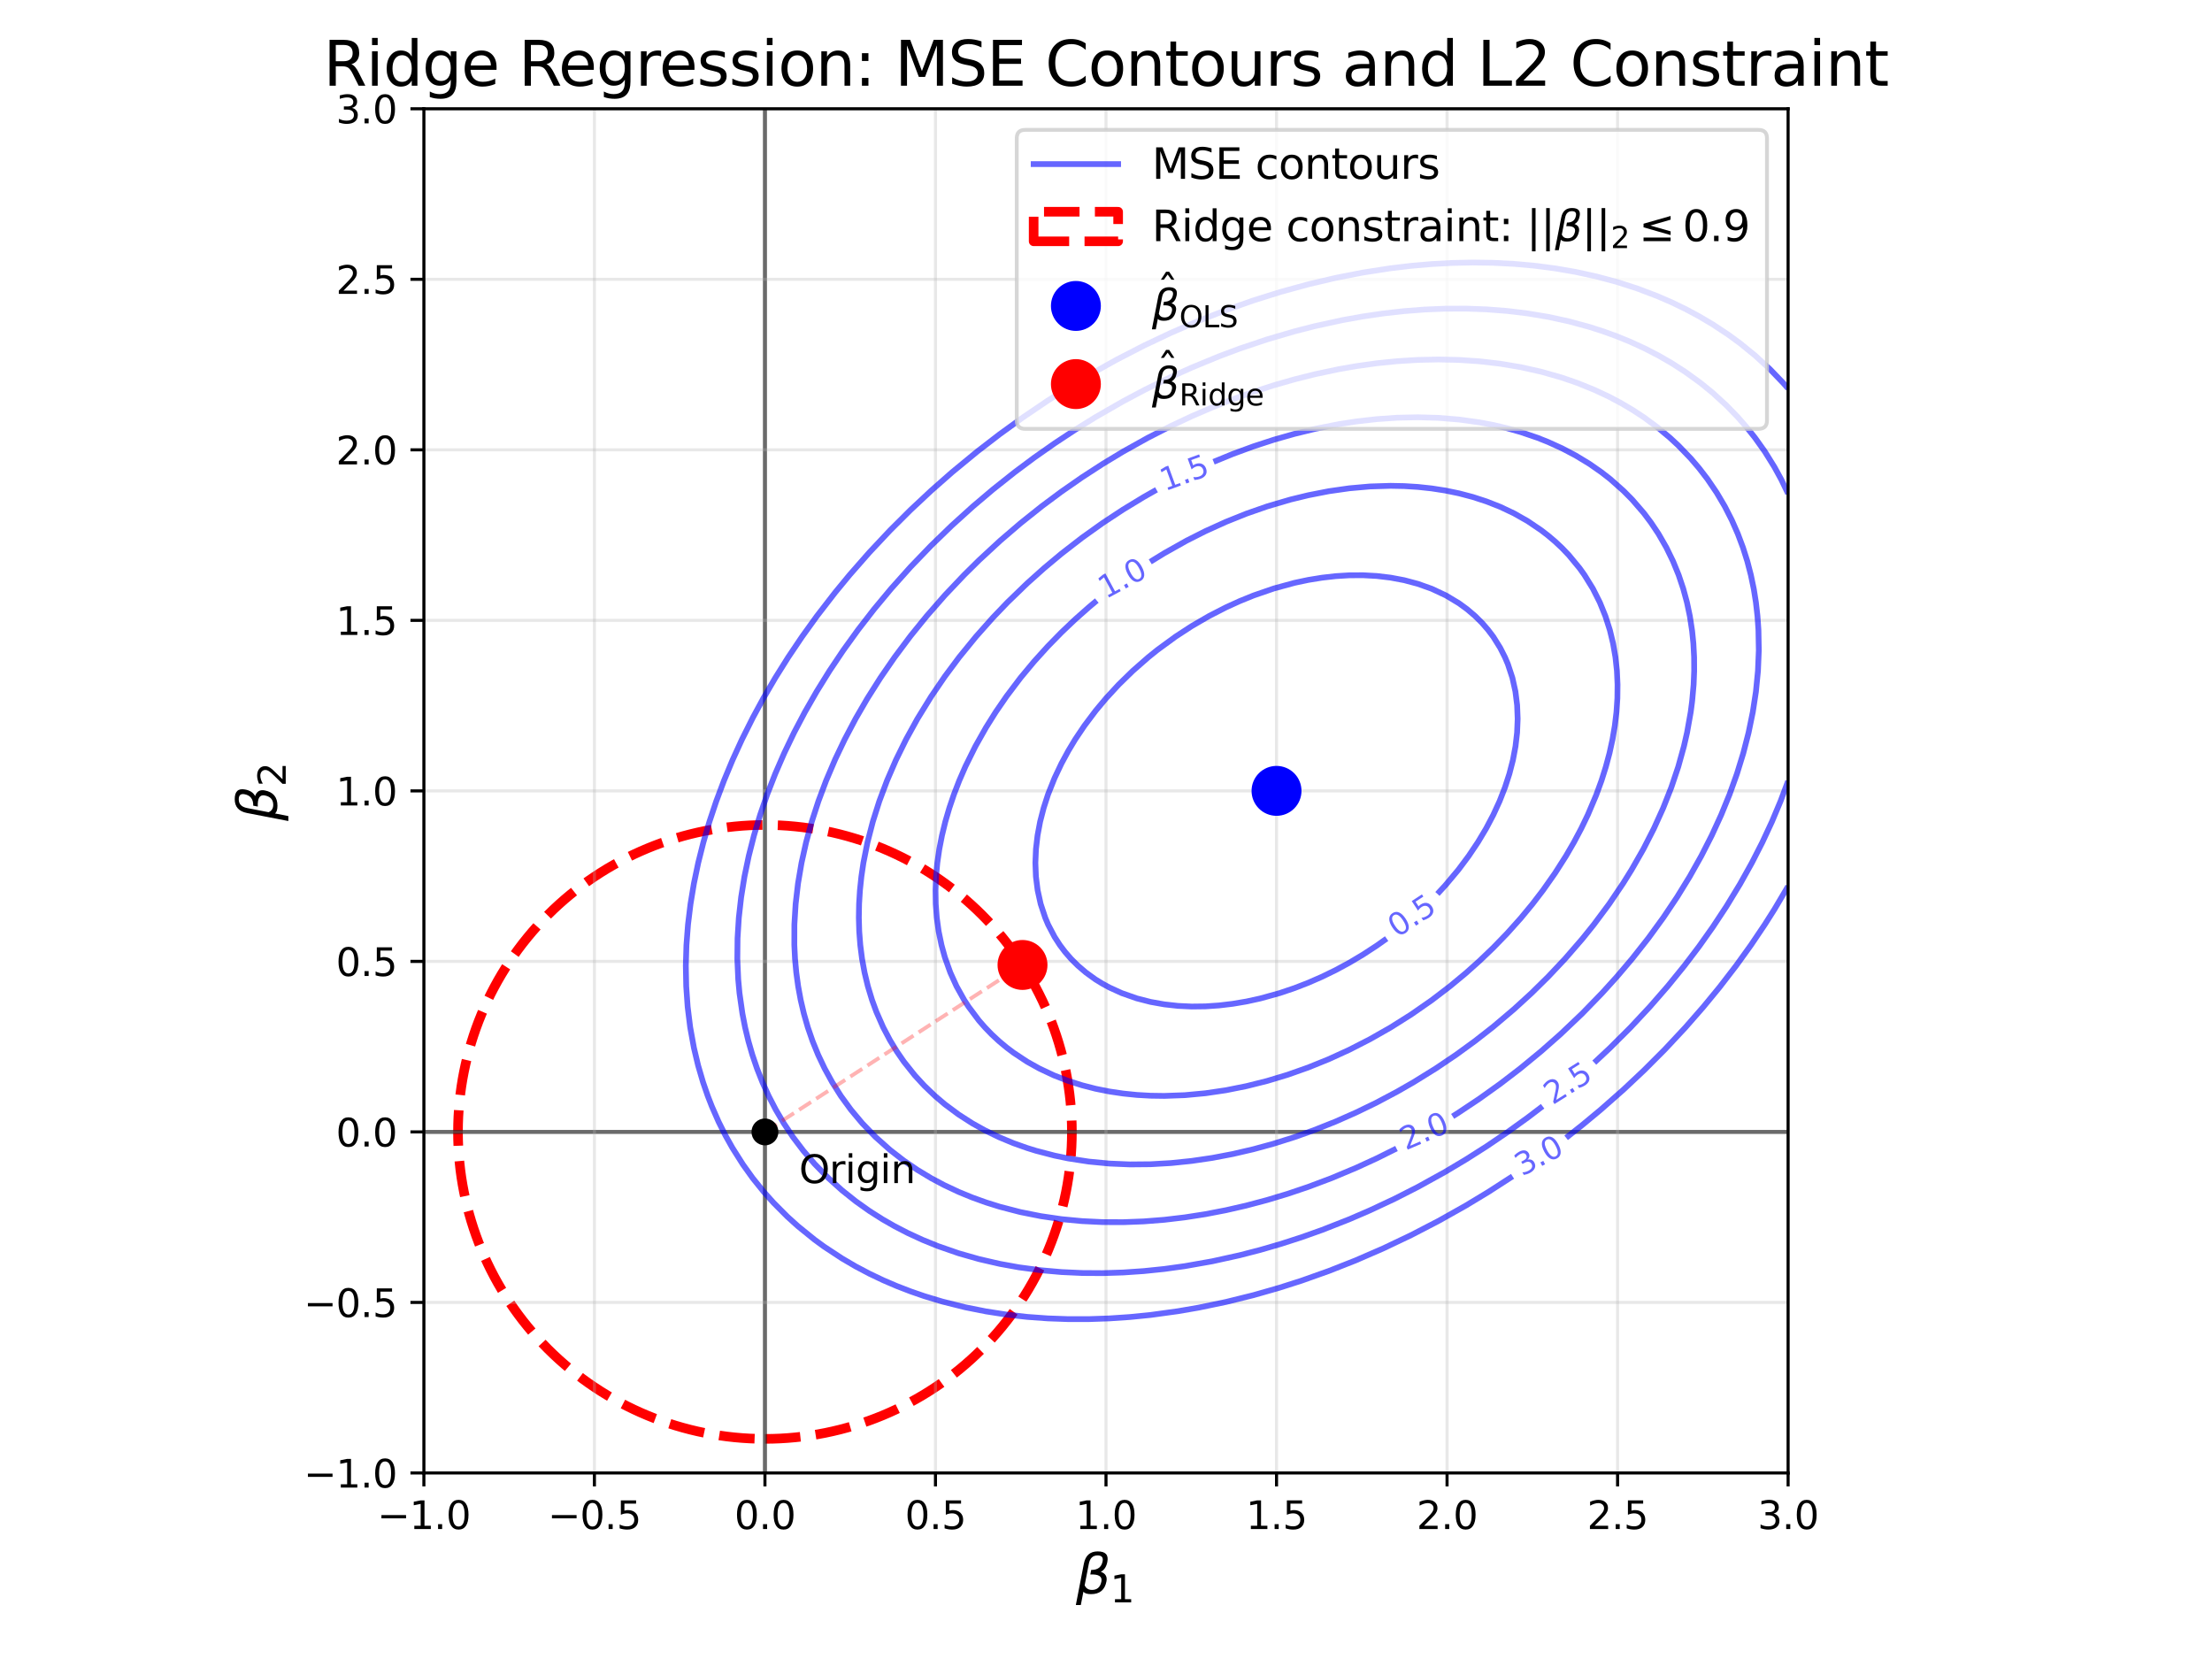 <?xml version="1.0" encoding="utf-8" standalone="no"?>
<!DOCTYPE svg PUBLIC "-//W3C//DTD SVG 1.1//EN"
  "http://www.w3.org/Graphics/SVG/1.1/DTD/svg11.dtd">
<svg xmlns:xlink="http://www.w3.org/1999/xlink" width="576pt" height="432pt" viewBox="0 0 576 432" xmlns="http://www.w3.org/2000/svg" version="1.1">
 <defs>
  <style type="text/css">*{stroke-linejoin: round; stroke-linecap: butt}</style>
 </defs>
 <g id="figure_1">
  <g id="patch_1">
   <path d="M 0 432 
L 576 432 
L 576 0 
L 0 0 
z
" style="fill: #ffffff"/>
  </g>
  <g id="axes_1">
   <g id="patch_2">
    <path d="M 110.38 383.56 
L 465.62 383.56 
L 465.62 28.32 
L 110.38 28.32 
z
" style="fill: #ffffff"/>
   </g>
   <g id="patch_3">
    <path d="M 199.19 374.679 
C 220.387 374.679 240.719 366.257 255.708 351.268 
C 270.697 336.279 279.119 315.947 279.119 294.75 
C 279.119 273.553 270.697 253.221 255.708 238.232 
C 240.719 223.243 220.387 214.821 199.19 214.821 
C 177.993 214.821 157.661 223.243 142.672 238.232 
C 127.683 253.221 119.261 273.553 119.261 294.75 
C 119.261 315.947 127.683 336.279 142.672 351.268 
C 157.661 366.257 177.993 374.679 199.19 374.679 
L 199.19 374.679 
z
" clip-path="url(#p2224b3994d)" style="fill: none; stroke-dasharray: 9.25,4; stroke-dashoffset: 0; stroke: #ff0000; stroke-width: 2.5; stroke-linejoin: miter"/>
   </g>
   <g id="line2d_1">
    <path d="M 110.38 294.75 
L 465.62 294.75 
" clip-path="url(#p2224b3994d)" style="fill: none; stroke: #000000; stroke-opacity: 0.7; stroke-linecap: square"/>
   </g>
   <g id="line2d_2">
    <path d="M 199.19 383.56 
L 199.19 28.32 
" clip-path="url(#p2224b3994d)" style="fill: none; stroke: #000000; stroke-opacity: 0.7; stroke-linecap: square"/>
   </g>
   <g id="matplotlib.axis_1">
    <g id="xtick_1">
     <g id="line2d_3">
      <path d="M 110.38 383.56 
L 110.38 28.32 
" clip-path="url(#p2224b3994d)" style="fill: none; stroke: #b0b0b0; stroke-opacity: 0.3; stroke-width: 0.8; stroke-linecap: square"/>
     </g>
     <g id="line2d_4">
      <defs>
       <path id="m5d65b70ce7" d="M 0 0 
L 0 3.5 
" style="stroke: #000000; stroke-width: 0.8"/>
      </defs>
      <g>
       <use xlink:href="#m5d65b70ce7" x="110.38" y="383.56" style="stroke: #000000; stroke-width: 0.8"/>
      </g>
     </g>
     <g id="text_1">
      <!-- −1.0 -->
      <g transform="translate(98.239 398.158) scale(0.1 -0.1)">
       <defs>
        <path id="DejaVuSans-2212" d="M 678 2272 
L 4684 2272 
L 4684 1741 
L 678 1741 
L 678 2272 
z
" transform="scale(0.016)"/>
        <path id="DejaVuSans-31" d="M 794 531 
L 1825 531 
L 1825 4091 
L 703 3866 
L 703 4441 
L 1819 4666 
L 2450 4666 
L 2450 531 
L 3481 531 
L 3481 0 
L 794 0 
L 794 531 
z
" transform="scale(0.016)"/>
        <path id="DejaVuSans-2e" d="M 684 794 
L 1344 794 
L 1344 0 
L 684 0 
L 684 794 
z
" transform="scale(0.016)"/>
        <path id="DejaVuSans-30" d="M 2034 4250 
Q 1547 4250 1301 3770 
Q 1056 3291 1056 2328 
Q 1056 1369 1301 889 
Q 1547 409 2034 409 
Q 2525 409 2770 889 
Q 3016 1369 3016 2328 
Q 3016 3291 2770 3770 
Q 2525 4250 2034 4250 
z
M 2034 4750 
Q 2819 4750 3233 4129 
Q 3647 3509 3647 2328 
Q 3647 1150 3233 529 
Q 2819 -91 2034 -91 
Q 1250 -91 836 529 
Q 422 1150 422 2328 
Q 422 3509 836 4129 
Q 1250 4750 2034 4750 
z
" transform="scale(0.016)"/>
       </defs>
       <use xlink:href="#DejaVuSans-2212"/>
       <use xlink:href="#DejaVuSans-31" transform="translate(83.789 0)"/>
       <use xlink:href="#DejaVuSans-2e" transform="translate(147.412 0)"/>
       <use xlink:href="#DejaVuSans-30" transform="translate(179.199 0)"/>
      </g>
     </g>
    </g>
    <g id="xtick_2">
     <g id="line2d_5">
      <path d="M 154.785 383.56 
L 154.785 28.32 
" clip-path="url(#p2224b3994d)" style="fill: none; stroke: #b0b0b0; stroke-opacity: 0.3; stroke-width: 0.8; stroke-linecap: square"/>
     </g>
     <g id="line2d_6">
      <g>
       <use xlink:href="#m5d65b70ce7" x="154.785" y="383.56" style="stroke: #000000; stroke-width: 0.8"/>
      </g>
     </g>
     <g id="text_2">
      <!-- −0.5 -->
      <g transform="translate(142.644 398.158) scale(0.1 -0.1)">
       <defs>
        <path id="DejaVuSans-35" d="M 691 4666 
L 3169 4666 
L 3169 4134 
L 1269 4134 
L 1269 2991 
Q 1406 3038 1543 3061 
Q 1681 3084 1819 3084 
Q 2600 3084 3056 2656 
Q 3513 2228 3513 1497 
Q 3513 744 3044 326 
Q 2575 -91 1722 -91 
Q 1428 -91 1123 -41 
Q 819 9 494 109 
L 494 744 
Q 775 591 1075 516 
Q 1375 441 1709 441 
Q 2250 441 2565 725 
Q 2881 1009 2881 1497 
Q 2881 1984 2565 2268 
Q 2250 2553 1709 2553 
Q 1456 2553 1204 2497 
Q 953 2441 691 2322 
L 691 4666 
z
" transform="scale(0.016)"/>
       </defs>
       <use xlink:href="#DejaVuSans-2212"/>
       <use xlink:href="#DejaVuSans-30" transform="translate(83.789 0)"/>
       <use xlink:href="#DejaVuSans-2e" transform="translate(147.412 0)"/>
       <use xlink:href="#DejaVuSans-35" transform="translate(179.199 0)"/>
      </g>
     </g>
    </g>
    <g id="xtick_3">
     <g id="line2d_7">
      <path d="M 199.19 383.56 
L 199.19 28.32 
" clip-path="url(#p2224b3994d)" style="fill: none; stroke: #b0b0b0; stroke-opacity: 0.3; stroke-width: 0.8; stroke-linecap: square"/>
     </g>
     <g id="line2d_8">
      <g>
       <use xlink:href="#m5d65b70ce7" x="199.19" y="383.56" style="stroke: #000000; stroke-width: 0.8"/>
      </g>
     </g>
     <g id="text_3">
      <!-- 0.0 -->
      <g transform="translate(191.238 398.158) scale(0.1 -0.1)">
       <use xlink:href="#DejaVuSans-30"/>
       <use xlink:href="#DejaVuSans-2e" transform="translate(63.623 0)"/>
       <use xlink:href="#DejaVuSans-30" transform="translate(95.41 0)"/>
      </g>
     </g>
    </g>
    <g id="xtick_4">
     <g id="line2d_9">
      <path d="M 243.595 383.56 
L 243.595 28.32 
" clip-path="url(#p2224b3994d)" style="fill: none; stroke: #b0b0b0; stroke-opacity: 0.3; stroke-width: 0.8; stroke-linecap: square"/>
     </g>
     <g id="line2d_10">
      <g>
       <use xlink:href="#m5d65b70ce7" x="243.595" y="383.56" style="stroke: #000000; stroke-width: 0.8"/>
      </g>
     </g>
     <g id="text_4">
      <!-- 0.5 -->
      <g transform="translate(235.643 398.158) scale(0.1 -0.1)">
       <use xlink:href="#DejaVuSans-30"/>
       <use xlink:href="#DejaVuSans-2e" transform="translate(63.623 0)"/>
       <use xlink:href="#DejaVuSans-35" transform="translate(95.41 0)"/>
      </g>
     </g>
    </g>
    <g id="xtick_5">
     <g id="line2d_11">
      <path d="M 288 383.56 
L 288 28.32 
" clip-path="url(#p2224b3994d)" style="fill: none; stroke: #b0b0b0; stroke-opacity: 0.3; stroke-width: 0.8; stroke-linecap: square"/>
     </g>
     <g id="line2d_12">
      <g>
       <use xlink:href="#m5d65b70ce7" x="288" y="383.56" style="stroke: #000000; stroke-width: 0.8"/>
      </g>
     </g>
     <g id="text_5">
      <!-- 1.0 -->
      <g transform="translate(280.048 398.158) scale(0.1 -0.1)">
       <use xlink:href="#DejaVuSans-31"/>
       <use xlink:href="#DejaVuSans-2e" transform="translate(63.623 0)"/>
       <use xlink:href="#DejaVuSans-30" transform="translate(95.41 0)"/>
      </g>
     </g>
    </g>
    <g id="xtick_6">
     <g id="line2d_13">
      <path d="M 332.405 383.56 
L 332.405 28.32 
" clip-path="url(#p2224b3994d)" style="fill: none; stroke: #b0b0b0; stroke-opacity: 0.3; stroke-width: 0.8; stroke-linecap: square"/>
     </g>
     <g id="line2d_14">
      <g>
       <use xlink:href="#m5d65b70ce7" x="332.405" y="383.56" style="stroke: #000000; stroke-width: 0.8"/>
      </g>
     </g>
     <g id="text_6">
      <!-- 1.5 -->
      <g transform="translate(324.453 398.158) scale(0.1 -0.1)">
       <use xlink:href="#DejaVuSans-31"/>
       <use xlink:href="#DejaVuSans-2e" transform="translate(63.623 0)"/>
       <use xlink:href="#DejaVuSans-35" transform="translate(95.41 0)"/>
      </g>
     </g>
    </g>
    <g id="xtick_7">
     <g id="line2d_15">
      <path d="M 376.81 383.56 
L 376.81 28.32 
" clip-path="url(#p2224b3994d)" style="fill: none; stroke: #b0b0b0; stroke-opacity: 0.3; stroke-width: 0.8; stroke-linecap: square"/>
     </g>
     <g id="line2d_16">
      <g>
       <use xlink:href="#m5d65b70ce7" x="376.81" y="383.56" style="stroke: #000000; stroke-width: 0.8"/>
      </g>
     </g>
     <g id="text_7">
      <!-- 2.0 -->
      <g transform="translate(368.858 398.158) scale(0.1 -0.1)">
       <defs>
        <path id="DejaVuSans-32" d="M 1228 531 
L 3431 531 
L 3431 0 
L 469 0 
L 469 531 
Q 828 903 1448 1529 
Q 2069 2156 2228 2338 
Q 2531 2678 2651 2914 
Q 2772 3150 2772 3378 
Q 2772 3750 2511 3984 
Q 2250 4219 1831 4219 
Q 1534 4219 1204 4116 
Q 875 4013 500 3803 
L 500 4441 
Q 881 4594 1212 4672 
Q 1544 4750 1819 4750 
Q 2544 4750 2975 4387 
Q 3406 4025 3406 3419 
Q 3406 3131 3298 2873 
Q 3191 2616 2906 2266 
Q 2828 2175 2409 1742 
Q 1991 1309 1228 531 
z
" transform="scale(0.016)"/>
       </defs>
       <use xlink:href="#DejaVuSans-32"/>
       <use xlink:href="#DejaVuSans-2e" transform="translate(63.623 0)"/>
       <use xlink:href="#DejaVuSans-30" transform="translate(95.41 0)"/>
      </g>
     </g>
    </g>
    <g id="xtick_8">
     <g id="line2d_17">
      <path d="M 421.215 383.56 
L 421.215 28.32 
" clip-path="url(#p2224b3994d)" style="fill: none; stroke: #b0b0b0; stroke-opacity: 0.3; stroke-width: 0.8; stroke-linecap: square"/>
     </g>
     <g id="line2d_18">
      <g>
       <use xlink:href="#m5d65b70ce7" x="421.215" y="383.56" style="stroke: #000000; stroke-width: 0.8"/>
      </g>
     </g>
     <g id="text_8">
      <!-- 2.5 -->
      <g transform="translate(413.263 398.158) scale(0.1 -0.1)">
       <use xlink:href="#DejaVuSans-32"/>
       <use xlink:href="#DejaVuSans-2e" transform="translate(63.623 0)"/>
       <use xlink:href="#DejaVuSans-35" transform="translate(95.41 0)"/>
      </g>
     </g>
    </g>
    <g id="xtick_9">
     <g id="line2d_19">
      <path d="M 465.62 383.56 
L 465.62 28.32 
" clip-path="url(#p2224b3994d)" style="fill: none; stroke: #b0b0b0; stroke-opacity: 0.3; stroke-width: 0.8; stroke-linecap: square"/>
     </g>
     <g id="line2d_20">
      <g>
       <use xlink:href="#m5d65b70ce7" x="465.62" y="383.56" style="stroke: #000000; stroke-width: 0.8"/>
      </g>
     </g>
     <g id="text_9">
      <!-- 3.0 -->
      <g transform="translate(457.668 398.158) scale(0.1 -0.1)">
       <defs>
        <path id="DejaVuSans-33" d="M 2597 2516 
Q 3050 2419 3304 2112 
Q 3559 1806 3559 1356 
Q 3559 666 3084 287 
Q 2609 -91 1734 -91 
Q 1441 -91 1130 -33 
Q 819 25 488 141 
L 488 750 
Q 750 597 1062 519 
Q 1375 441 1716 441 
Q 2309 441 2620 675 
Q 2931 909 2931 1356 
Q 2931 1769 2642 2001 
Q 2353 2234 1838 2234 
L 1294 2234 
L 1294 2753 
L 1863 2753 
Q 2328 2753 2575 2939 
Q 2822 3125 2822 3475 
Q 2822 3834 2567 4026 
Q 2313 4219 1838 4219 
Q 1578 4219 1281 4162 
Q 984 4106 628 3988 
L 628 4550 
Q 988 4650 1302 4700 
Q 1616 4750 1894 4750 
Q 2613 4750 3031 4423 
Q 3450 4097 3450 3541 
Q 3450 3153 3228 2886 
Q 3006 2619 2597 2516 
z
" transform="scale(0.016)"/>
       </defs>
       <use xlink:href="#DejaVuSans-33"/>
       <use xlink:href="#DejaVuSans-2e" transform="translate(63.623 0)"/>
       <use xlink:href="#DejaVuSans-30" transform="translate(95.41 0)"/>
      </g>
     </g>
    </g>
    <g id="text_10">
     <!-- $\beta_1$ -->
     <g transform="translate(280.16 415.018) scale(0.14 -0.14)">
      <defs>
       <path id="DejaVuSans-Oblique-3b2" d="M 872 216 
L 572 -1331 
L -6 -1331 
L 928 3478 
Q 1206 4903 2538 4903 
Q 3888 4903 3659 3700 
Q 3503 2844 2894 2531 
Q 3713 2250 3553 1416 
Q 3272 -69 1759 -66 
Q 1097 -63 872 216 
z
M 1019 966 
Q 1259 422 1875 425 
Q 2775 425 2966 1406 
Q 3138 2288 1675 2219 
L 1778 2750 
Q 2909 2731 3106 3750 
Q 3241 4438 2509 4434 
Q 1691 4434 1503 3459 
L 1019 966 
z
" transform="scale(0.016)"/>
      </defs>
      <use xlink:href="#DejaVuSans-Oblique-3b2" transform="translate(0 0.391)"/>
      <use xlink:href="#DejaVuSans-31" transform="translate(63.818 -16.016) scale(0.7)"/>
     </g>
    </g>
   </g>
   <g id="matplotlib.axis_2">
    <g id="ytick_1">
     <g id="line2d_21">
      <path d="M 110.38 383.56 
L 465.62 383.56 
" clip-path="url(#p2224b3994d)" style="fill: none; stroke: #b0b0b0; stroke-opacity: 0.3; stroke-width: 0.8; stroke-linecap: square"/>
     </g>
     <g id="line2d_22">
      <defs>
       <path id="mb78f59265d" d="M 0 0 
L -3.5 0 
" style="stroke: #000000; stroke-width: 0.8"/>
      </defs>
      <g>
       <use xlink:href="#mb78f59265d" x="110.38" y="383.56" style="stroke: #000000; stroke-width: 0.8"/>
      </g>
     </g>
     <g id="text_11">
      <!-- −1.0 -->
      <g transform="translate(79.097 387.359) scale(0.1 -0.1)">
       <use xlink:href="#DejaVuSans-2212"/>
       <use xlink:href="#DejaVuSans-31" transform="translate(83.789 0)"/>
       <use xlink:href="#DejaVuSans-2e" transform="translate(147.412 0)"/>
       <use xlink:href="#DejaVuSans-30" transform="translate(179.199 0)"/>
      </g>
     </g>
    </g>
    <g id="ytick_2">
     <g id="line2d_23">
      <path d="M 110.38 339.155 
L 465.62 339.155 
" clip-path="url(#p2224b3994d)" style="fill: none; stroke: #b0b0b0; stroke-opacity: 0.3; stroke-width: 0.8; stroke-linecap: square"/>
     </g>
     <g id="line2d_24">
      <g>
       <use xlink:href="#mb78f59265d" x="110.38" y="339.155" style="stroke: #000000; stroke-width: 0.8"/>
      </g>
     </g>
     <g id="text_12">
      <!-- −0.5 -->
      <g transform="translate(79.097 342.954) scale(0.1 -0.1)">
       <use xlink:href="#DejaVuSans-2212"/>
       <use xlink:href="#DejaVuSans-30" transform="translate(83.789 0)"/>
       <use xlink:href="#DejaVuSans-2e" transform="translate(147.412 0)"/>
       <use xlink:href="#DejaVuSans-35" transform="translate(179.199 0)"/>
      </g>
     </g>
    </g>
    <g id="ytick_3">
     <g id="line2d_25">
      <path d="M 110.38 294.75 
L 465.62 294.75 
" clip-path="url(#p2224b3994d)" style="fill: none; stroke: #b0b0b0; stroke-opacity: 0.3; stroke-width: 0.8; stroke-linecap: square"/>
     </g>
     <g id="line2d_26">
      <g>
       <use xlink:href="#mb78f59265d" x="110.38" y="294.75" style="stroke: #000000; stroke-width: 0.8"/>
      </g>
     </g>
     <g id="text_13">
      <!-- 0.0 -->
      <g transform="translate(87.477 298.549) scale(0.1 -0.1)">
       <use xlink:href="#DejaVuSans-30"/>
       <use xlink:href="#DejaVuSans-2e" transform="translate(63.623 0)"/>
       <use xlink:href="#DejaVuSans-30" transform="translate(95.41 0)"/>
      </g>
     </g>
    </g>
    <g id="ytick_4">
     <g id="line2d_27">
      <path d="M 110.38 250.345 
L 465.62 250.345 
" clip-path="url(#p2224b3994d)" style="fill: none; stroke: #b0b0b0; stroke-opacity: 0.3; stroke-width: 0.8; stroke-linecap: square"/>
     </g>
     <g id="line2d_28">
      <g>
       <use xlink:href="#mb78f59265d" x="110.38" y="250.345" style="stroke: #000000; stroke-width: 0.8"/>
      </g>
     </g>
     <g id="text_14">
      <!-- 0.5 -->
      <g transform="translate(87.477 254.144) scale(0.1 -0.1)">
       <use xlink:href="#DejaVuSans-30"/>
       <use xlink:href="#DejaVuSans-2e" transform="translate(63.623 0)"/>
       <use xlink:href="#DejaVuSans-35" transform="translate(95.41 0)"/>
      </g>
     </g>
    </g>
    <g id="ytick_5">
     <g id="line2d_29">
      <path d="M 110.38 205.94 
L 465.62 205.94 
" clip-path="url(#p2224b3994d)" style="fill: none; stroke: #b0b0b0; stroke-opacity: 0.3; stroke-width: 0.8; stroke-linecap: square"/>
     </g>
     <g id="line2d_30">
      <g>
       <use xlink:href="#mb78f59265d" x="110.38" y="205.94" style="stroke: #000000; stroke-width: 0.8"/>
      </g>
     </g>
     <g id="text_15">
      <!-- 1.0 -->
      <g transform="translate(87.477 209.739) scale(0.1 -0.1)">
       <use xlink:href="#DejaVuSans-31"/>
       <use xlink:href="#DejaVuSans-2e" transform="translate(63.623 0)"/>
       <use xlink:href="#DejaVuSans-30" transform="translate(95.41 0)"/>
      </g>
     </g>
    </g>
    <g id="ytick_6">
     <g id="line2d_31">
      <path d="M 110.38 161.535 
L 465.62 161.535 
" clip-path="url(#p2224b3994d)" style="fill: none; stroke: #b0b0b0; stroke-opacity: 0.3; stroke-width: 0.8; stroke-linecap: square"/>
     </g>
     <g id="line2d_32">
      <g>
       <use xlink:href="#mb78f59265d" x="110.38" y="161.535" style="stroke: #000000; stroke-width: 0.8"/>
      </g>
     </g>
     <g id="text_16">
      <!-- 1.5 -->
      <g transform="translate(87.477 165.334) scale(0.1 -0.1)">
       <use xlink:href="#DejaVuSans-31"/>
       <use xlink:href="#DejaVuSans-2e" transform="translate(63.623 0)"/>
       <use xlink:href="#DejaVuSans-35" transform="translate(95.41 0)"/>
      </g>
     </g>
    </g>
    <g id="ytick_7">
     <g id="line2d_33">
      <path d="M 110.38 117.13 
L 465.62 117.13 
" clip-path="url(#p2224b3994d)" style="fill: none; stroke: #b0b0b0; stroke-opacity: 0.3; stroke-width: 0.8; stroke-linecap: square"/>
     </g>
     <g id="line2d_34">
      <g>
       <use xlink:href="#mb78f59265d" x="110.38" y="117.13" style="stroke: #000000; stroke-width: 0.8"/>
      </g>
     </g>
     <g id="text_17">
      <!-- 2.0 -->
      <g transform="translate(87.477 120.929) scale(0.1 -0.1)">
       <use xlink:href="#DejaVuSans-32"/>
       <use xlink:href="#DejaVuSans-2e" transform="translate(63.623 0)"/>
       <use xlink:href="#DejaVuSans-30" transform="translate(95.41 0)"/>
      </g>
     </g>
    </g>
    <g id="ytick_8">
     <g id="line2d_35">
      <path d="M 110.38 72.725 
L 465.62 72.725 
" clip-path="url(#p2224b3994d)" style="fill: none; stroke: #b0b0b0; stroke-opacity: 0.3; stroke-width: 0.8; stroke-linecap: square"/>
     </g>
     <g id="line2d_36">
      <g>
       <use xlink:href="#mb78f59265d" x="110.38" y="72.725" style="stroke: #000000; stroke-width: 0.8"/>
      </g>
     </g>
     <g id="text_18">
      <!-- 2.5 -->
      <g transform="translate(87.477 76.524) scale(0.1 -0.1)">
       <use xlink:href="#DejaVuSans-32"/>
       <use xlink:href="#DejaVuSans-2e" transform="translate(63.623 0)"/>
       <use xlink:href="#DejaVuSans-35" transform="translate(95.41 0)"/>
      </g>
     </g>
    </g>
    <g id="ytick_9">
     <g id="line2d_37">
      <path d="M 110.38 28.32 
L 465.62 28.32 
" clip-path="url(#p2224b3994d)" style="fill: none; stroke: #b0b0b0; stroke-opacity: 0.3; stroke-width: 0.8; stroke-linecap: square"/>
     </g>
     <g id="line2d_38">
      <g>
       <use xlink:href="#mb78f59265d" x="110.38" y="28.32" style="stroke: #000000; stroke-width: 0.8"/>
      </g>
     </g>
     <g id="text_19">
      <!-- 3.0 -->
      <g transform="translate(87.477 32.119) scale(0.1 -0.1)">
       <use xlink:href="#DejaVuSans-33"/>
       <use xlink:href="#DejaVuSans-2e" transform="translate(63.623 0)"/>
       <use xlink:href="#DejaVuSans-30" transform="translate(95.41 0)"/>
      </g>
     </g>
    </g>
    <g id="text_20">
     <!-- $\beta_2$ -->
     <g transform="translate(72.157 213.78) rotate(-90) scale(0.14 -0.14)">
      <use xlink:href="#DejaVuSans-Oblique-3b2" transform="translate(0 0.391)"/>
      <use xlink:href="#DejaVuSans-32" transform="translate(63.818 -16.016) scale(0.7)"/>
     </g>
    </g>
   </g>
   <g id="QuadContourSet_1">
    <path d="M 361.076 244.409 
L 358.512 246.231 
L 354.942 248.561 
L 351.372 250.686 
L 347.802 252.613 
L 344.231 254.353 
L 340.661 255.911 
L 337.091 257.295 
L 333.224 258.601 
L 328.165 260.001 
L 324.595 260.782 
L 321.025 261.385 
L 317.455 261.813 
L 313.884 262.055 
L 310.314 262.099 
L 306.744 261.93 
L 303.174 261.534 
L 299.603 260.896 
L 296.033 259.981 
L 292.092 258.601 
L 288.893 257.141 
L 287.107 256.168 
L 285.25 255.031 
L 282.782 253.246 
L 280.688 251.461 
L 278.894 249.676 
L 277.344 247.89 
L 275.995 246.105 
L 274.612 243.966 
L 272.924 240.75 
L 272.174 238.965 
L 270.987 235.395 
L 270.202 231.824 
L 269.752 228.254 
L 269.612 224.684 
L 269.76 221.114 
L 270.176 217.543 
L 270.843 213.973 
L 271.765 210.403 
L 272.919 206.833 
L 274.612 202.596 
L 276.397 198.827 
L 278.182 195.528 
L 279.971 192.552 
L 282.371 188.981 
L 285.322 185.057 
L 288.011 181.841 
L 291.304 178.271 
L 294.962 174.7 
L 299.037 171.13 
L 301.388 169.237 
L 306.121 165.775 
L 310.314 163.043 
L 314.829 160.419 
L 319.24 158.157 
L 322.81 156.53 
L 326.415 155.064 
L 331.736 153.23 
L 337.091 151.771 
L 340.661 151.014 
L 344.231 150.432 
L 347.802 150.026 
L 351.372 149.808 
L 354.942 149.791 
L 358.512 149.987 
L 362.083 150.412 
L 365.653 151.082 
L 369.223 152.036 
L 372.793 153.305 
L 376.547 155.064 
L 379.934 157.103 
L 382.033 158.634 
L 384.123 160.419 
L 385.917 162.204 
L 387.469 163.99 
L 388.86 165.83 
L 390.645 168.694 
L 391.881 171.13 
L 392.64 172.915 
L 393.819 176.485 
L 394.61 180.056 
L 395.057 183.626 
L 395.196 187.196 
L 395.049 190.766 
L 394.636 194.337 
L 393.966 197.907 
L 393.046 201.477 
L 391.887 205.047 
L 390.492 208.618 
L 388.855 212.188 
L 386.971 215.758 
L 384.834 219.328 
L 382.438 222.899 
L 379.772 226.469 
L 376.364 230.533 
L 374.299 232.778 
L 374.299 232.778 
" clip-path="url(#p2224b3994d)" style="fill: none; stroke: #0000ff; stroke-opacity: 0.6; stroke-width: 1.5"/>
    <path d="M 299.523 146.293 
L 303.174 144.05 
L 308.99 140.783 
L 313.884 138.314 
L 319.24 135.888 
L 324.595 133.741 
L 329.998 131.857 
L 336.084 130.072 
L 340.661 128.96 
L 346.017 127.912 
L 351.372 127.149 
L 356.727 126.674 
L 362.083 126.506 
L 365.653 126.576 
L 369.223 126.799 
L 372.793 127.183 
L 376.364 127.735 
L 379.934 128.469 
L 383.504 129.412 
L 387.074 130.571 
L 390.645 131.975 
L 394.215 133.663 
L 397.785 135.684 
L 401.355 138.099 
L 403.141 139.478 
L 404.926 140.992 
L 406.711 142.665 
L 408.496 144.527 
L 411.302 147.923 
L 412.58 149.709 
L 414.784 153.279 
L 416.583 156.849 
L 418.035 160.419 
L 419.207 164.08 
L 420.043 167.56 
L 420.659 171.13 
L 421.043 174.7 
L 421.204 178.271 
L 421.163 181.841 
L 420.926 185.411 
L 420.497 188.981 
L 419.89 192.552 
L 419.11 196.122 
L 418.15 199.692 
L 417.024 203.262 
L 415.636 207.067 
L 413.465 212.188 
L 411.744 215.758 
L 409.849 219.328 
L 407.777 222.899 
L 404.926 227.37 
L 401.793 231.824 
L 399.056 235.395 
L 396 239.094 
L 392.43 243.079 
L 388.86 246.765 
L 385.289 250.188 
L 381.719 253.38 
L 377.574 256.816 
L 372.793 260.469 
L 367.438 264.192 
L 362.083 267.567 
L 356.727 270.61 
L 351.372 273.352 
L 346.017 275.8 
L 340.661 277.969 
L 335.306 279.861 
L 329.95 281.477 
L 324.595 282.82 
L 319.24 283.892 
L 313.884 284.678 
L 308.529 285.178 
L 303.174 285.372 
L 299.603 285.321 
L 296.033 285.118 
L 292.463 284.754 
L 288.893 284.224 
L 285.322 283.515 
L 281.752 282.597 
L 278.182 281.468 
L 274.44 280.023 
L 270.642 278.238 
L 267.44 276.452 
L 263.901 274.108 
L 262.116 272.764 
L 260.119 271.097 
L 258.201 269.312 
L 256.474 267.527 
L 254.912 265.742 
L 252.231 262.171 
L 251.071 260.386 
L 249.079 256.816 
L 247.458 253.246 
L 246.05 249.303 
L 245.167 246.105 
L 244.426 242.535 
L 243.932 238.965 
L 243.663 235.395 
L 243.604 231.824 
L 243.745 228.254 
L 244.075 224.684 
L 244.593 221.114 
L 245.29 217.543 
L 246.157 213.973 
L 247.203 210.403 
L 248.414 206.833 
L 249.793 203.262 
L 251.405 199.558 
L 253.993 194.337 
L 256.76 189.434 
L 259.285 185.411 
L 262.116 181.295 
L 265.75 176.485 
L 269.256 172.274 
L 272.826 168.326 
L 276.397 164.674 
L 279.967 161.283 
L 283.537 158.12 
L 285.605 156.387 
L 285.605 156.387 
" clip-path="url(#p2224b3994d)" style="fill: none; stroke: #0000ff; stroke-opacity: 0.6; stroke-width: 1.5"/>
    <path d="M 316.017 120.258 
L 321.025 118.21 
L 326.38 116.241 
L 331.736 114.495 
L 337.091 112.973 
L 342.446 111.672 
L 348.716 110.436 
L 353.157 109.751 
L 358.512 109.14 
L 363.868 108.769 
L 369.223 108.654 
L 374.579 108.808 
L 379.934 109.248 
L 385.289 109.99 
L 388.86 110.667 
L 392.43 111.506 
L 396 112.511 
L 400.388 114.006 
L 403.141 115.102 
L 406.711 116.723 
L 410.281 118.599 
L 413.851 120.764 
L 416.967 122.932 
L 419.264 124.717 
L 422.777 127.832 
L 424.994 130.072 
L 428.081 133.642 
L 429.917 136.091 
L 431.86 138.998 
L 433.913 142.568 
L 435.651 146.138 
L 437.11 149.709 
L 438.308 153.279 
L 439.277 156.849 
L 440.031 160.419 
L 440.628 164.325 
L 440.953 167.56 
L 441.14 171.13 
L 441.159 174.7 
L 441.015 178.271 
L 440.628 182.605 
L 440.262 185.411 
L 439.307 190.766 
L 438.491 194.337 
L 437.005 199.692 
L 435.204 205.047 
L 433.09 210.403 
L 430.665 215.758 
L 427.928 221.114 
L 424.866 226.469 
L 422.642 230.039 
L 419.018 235.395 
L 415.032 240.75 
L 412.066 244.444 
L 407.53 249.676 
L 403.141 254.337 
L 398.811 258.601 
L 394.215 262.807 
L 388.86 267.341 
L 384.059 271.097 
L 379.151 274.667 
L 373.853 278.238 
L 368.092 281.808 
L 363.868 284.23 
L 358.345 287.163 
L 353.157 289.677 
L 347.802 292.046 
L 342.132 294.304 
L 337.091 296.1 
L 331.443 297.874 
L 326.38 299.255 
L 321.025 300.498 
L 315.669 301.519 
L 310.314 302.304 
L 304.959 302.856 
L 299.603 303.164 
L 294.248 303.213 
L 288.893 302.989 
L 283.537 302.476 
L 278.182 301.655 
L 274.612 300.917 
L 269.778 299.659 
L 267.471 298.942 
L 263.901 297.679 
L 260.079 296.089 
L 256.406 294.304 
L 253.19 292.511 
L 249.62 290.217 
L 246.05 287.566 
L 243.468 285.378 
L 240.694 282.722 
L 238.212 280.023 
L 235.365 276.452 
L 233.554 273.822 
L 231.769 270.9 
L 229.983 267.518 
L 228.198 263.457 
L 227.073 260.386 
L 225.989 256.816 
L 225.13 253.246 
L 224.475 249.676 
L 224.019 246.105 
L 223.743 242.535 
L 223.641 238.965 
L 223.704 235.395 
L 223.927 231.824 
L 224.303 228.254 
L 224.829 224.684 
L 225.894 219.328 
L 227.278 213.973 
L 228.975 208.618 
L 230.983 203.262 
L 233.3 197.907 
L 235.935 192.552 
L 238.909 187.156 
L 242.479 181.364 
L 246.05 176.127 
L 249.775 171.13 
L 254.143 165.775 
L 258.545 160.821 
L 262.35 156.849 
L 267.471 151.897 
L 271.912 147.923 
L 276.397 144.178 
L 281.752 140.034 
L 287.107 136.209 
L 292.463 132.68 
L 297.818 129.426 
L 301.152 127.535 
L 301.152 127.535 
" clip-path="url(#p2224b3994d)" style="fill: none; stroke: #0000ff; stroke-opacity: 0.6; stroke-width: 1.5"/>
    <path d="M 363.641 299.069 
L 358.512 301.624 
L 353.157 304.085 
L 346.677 306.8 
L 340.661 309.061 
L 335.306 310.868 
L 329.95 312.483 
L 324.46 313.94 
L 319.24 315.133 
L 313.884 316.166 
L 308.529 316.999 
L 303.174 317.632 
L 297.818 318.05 
L 292.463 318.254 
L 287.107 318.232 
L 281.752 317.974 
L 276.397 317.466 
L 271.041 316.683 
L 265.686 315.617 
L 260.331 314.229 
L 256.76 313.11 
L 253.19 311.827 
L 249.62 310.362 
L 245.839 308.585 
L 242.479 306.798 
L 238.909 304.649 
L 235.339 302.213 
L 231.769 299.446 
L 228.003 296.089 
L 224.546 292.519 
L 221.558 288.948 
L 218.957 285.378 
L 216.699 281.808 
L 214.737 278.238 
L 213.043 274.667 
L 211.59 271.097 
L 210.347 267.5 
L 209.333 263.957 
L 208.493 260.386 
L 207.839 256.816 
L 207.35 253.246 
L 207.021 249.676 
L 206.844 246.105 
L 206.855 240.75 
L 207.181 235.395 
L 207.805 230.039 
L 208.715 224.684 
L 209.909 219.328 
L 211.378 213.973 
L 213.117 208.618 
L 215.125 203.262 
L 217.488 197.716 
L 219.951 192.552 
L 222.843 187.07 
L 225.879 181.841 
L 229.273 176.485 
L 232.965 171.13 
L 237.124 165.576 
L 241.307 160.419 
L 246.05 155.002 
L 251.064 149.709 
L 254.975 145.846 
L 260.455 140.783 
L 265.686 136.298 
L 271.242 131.857 
L 276.397 128.021 
L 281.752 124.298 
L 287.107 120.825 
L 292.482 117.576 
L 298.889 114.006 
L 304.959 110.905 
L 310.314 108.39 
L 315.669 106.079 
L 321.025 103.964 
L 326.38 102.043 
L 331.736 100.316 
L 337.091 98.782 
L 342.446 97.44 
L 348.515 96.155 
L 353.157 95.343 
L 358.512 94.592 
L 363.868 94.049 
L 369.223 93.718 
L 374.579 93.607 
L 379.934 93.726 
L 385.289 94.087 
L 390.645 94.707 
L 396 95.605 
L 401.355 96.803 
L 406.711 98.33 
L 410.754 99.725 
L 415.164 101.51 
L 418.971 103.295 
L 422.323 105.08 
L 425.322 106.866 
L 428.132 108.713 
L 431.703 111.355 
L 434.873 114.006 
L 437.058 116.034 
L 440.261 119.361 
L 442.413 121.881 
L 444.598 124.717 
L 447.021 128.287 
L 449.128 131.857 
L 450.953 135.428 
L 452.523 138.998 
L 453.862 142.568 
L 454.992 146.138 
L 455.918 149.709 
L 456.694 153.434 
L 457.236 156.849 
L 457.643 160.419 
L 457.894 163.99 
L 457.992 169.345 
L 457.77 174.7 
L 457.246 180.056 
L 456.43 185.411 
L 455.329 190.766 
L 453.951 196.122 
L 452.303 201.477 
L 450.384 206.833 
L 448.197 212.188 
L 445.74 217.543 
L 443.007 222.899 
L 439.997 228.254 
L 436.702 233.609 
L 433.111 238.965 
L 429.21 244.32 
L 424.987 249.676 
L 420.992 254.379 
L 417.17 258.601 
L 411.968 263.957 
L 406.334 269.312 
L 401.355 273.706 
L 395.852 278.238 
L 390.645 282.229 
L 385.289 286.061 
L 379.934 289.636 
L 378.264 290.704 
L 378.264 290.704 
" clip-path="url(#p2224b3994d)" style="fill: none; stroke: #0000ff; stroke-opacity: 0.6; stroke-width: 1.5"/>
    <path d="M 465.62 203.389 
L 463.656 208.618 
L 461.406 213.973 
L 458.915 219.328 
L 456.179 224.684 
L 453.124 230.162 
L 449.554 236.027 
L 445.984 241.436 
L 442.413 246.47 
L 438.626 251.461 
L 434.271 256.816 
L 429.604 262.171 
L 424.562 267.566 
L 419.207 272.906 
L 415.148 276.711 
M 401.69 288.065 
L 397.785 291.037 
L 392.43 294.895 
L 387.074 298.521 
L 381.719 301.927 
L 376.364 305.125 
L 369.223 309.073 
L 363.168 312.155 
L 356.727 315.173 
L 351.313 317.51 
L 344.231 320.289 
L 338.876 322.191 
L 333.521 323.919 
L 328.165 325.475 
L 322.81 326.86 
L 315.669 328.437 
L 308.529 329.699 
L 303.174 330.436 
L 297.818 330.988 
L 292.463 331.353 
L 287.107 331.523 
L 281.752 331.488 
L 276.397 331.241 
L 271.041 330.771 
L 265.307 330.006 
L 260.331 329.104 
L 254.975 327.874 
L 249.62 326.346 
L 244.264 324.489 
L 240.265 322.866 
L 236.392 321.081 
L 232.939 319.295 
L 229.82 317.51 
L 226.413 315.345 
L 222.843 312.811 
L 219.273 309.965 
L 215.702 306.753 
L 212.132 303.088 
L 209.197 299.659 
L 206.492 296.089 
L 204.109 292.519 
L 202.004 288.948 
L 200.154 285.378 
L 198.534 281.808 
L 197.125 278.238 
L 195.91 274.667 
L 194.881 271.097 
L 194.021 267.527 
L 193.325 263.957 
L 192.561 258.601 
L 192.234 255.031 
L 192 249.676 
L 192.056 244.32 
L 192.39 238.965 
L 192.995 233.609 
L 193.857 228.254 
L 194.973 222.899 
L 196.334 217.543 
L 197.94 212.188 
L 199.788 206.833 
L 201.878 201.477 
L 204.208 196.122 
L 206.777 190.766 
L 209.599 185.411 
L 212.667 180.056 
L 215.992 174.7 
L 219.583 169.345 
L 223.45 163.99 
L 227.603 158.634 
L 232.058 153.279 
L 237.124 147.613 
L 242.479 142.046 
L 247.835 136.859 
L 253.364 131.857 
L 258.545 127.471 
L 264.26 122.932 
L 269.256 119.205 
L 274.612 115.446 
L 279.967 111.912 
L 285.322 108.594 
L 292.463 104.493 
L 298.075 101.51 
L 304.959 98.137 
L 310.314 95.722 
L 317.455 92.778 
L 322.81 90.774 
L 329.95 88.377 
L 337.091 86.283 
L 342.446 84.913 
L 349.587 83.356 
L 354.942 82.395 
L 360.298 81.611 
L 365.653 81.013 
L 371.008 80.6 
L 376.364 80.381 
L 381.719 80.363 
L 387.074 80.557 
L 392.43 80.97 
L 397.785 81.615 
L 403.141 82.511 
L 408.496 83.669 
L 413.851 85.124 
L 417.422 86.269 
L 420.992 87.562 
L 424.562 89.019 
L 428.422 90.799 
L 431.875 92.585 
L 435.273 94.541 
L 438.843 96.837 
L 442.831 99.725 
L 445.984 102.297 
L 449.554 105.563 
L 452.546 108.651 
L 454.909 111.363 
L 457.008 114.006 
L 459.546 117.576 
L 462.05 121.597 
L 463.835 124.856 
L 465.62 128.565 
L 465.62 128.565 
" clip-path="url(#p2224b3994d)" style="fill: none; stroke: #0000ff; stroke-opacity: 0.6; stroke-width: 1.5"/>
    <path d="M 465.62 230.777 
L 462.05 236.801 
L 459.546 240.75 
L 455.94 246.105 
L 452.083 251.461 
L 447.769 257.064 
L 443.572 262.171 
L 438.843 267.582 
L 433.488 273.312 
L 428.132 278.676 
L 422.777 283.714 
L 416.841 288.948 
L 412.066 292.918 
L 407.816 296.282 
M 393.868 306.315 
L 387.587 310.37 
L 381.682 313.94 
L 374.579 317.933 
L 367.438 321.635 
L 360.298 325.035 
L 352.967 328.221 
L 346.017 330.959 
L 338.876 333.497 
L 333.036 335.362 
L 326.38 337.261 
L 319.24 339.027 
L 312.099 340.51 
L 306.744 341.433 
L 299.603 342.413 
L 294.248 342.948 
L 288.893 343.311 
L 283.537 343.496 
L 278.182 343.498 
L 272.826 343.307 
L 267.471 342.917 
L 262.116 342.316 
L 256.76 341.489 
L 251.405 340.426 
L 245.416 338.932 
L 240.694 337.509 
L 237.124 336.275 
L 233.554 334.9 
L 229.983 333.369 
L 226.413 331.67 
L 222.843 329.785 
L 219.273 327.697 
L 214.64 324.651 
L 212.132 322.825 
L 207.775 319.295 
L 204.992 316.778 
L 201.421 313.189 
L 198.901 310.37 
L 196.021 306.8 
L 193.46 303.229 
L 190.711 298.888 
L 188.926 295.706 
L 187.14 292.145 
L 185.355 288.084 
L 184.301 285.378 
L 183.068 281.808 
L 181.785 277.425 
L 180.702 272.882 
L 179.728 267.527 
L 179.064 262.171 
L 178.688 256.816 
L 178.585 251.461 
L 178.745 246.105 
L 179.156 240.75 
L 179.808 235.395 
L 180.698 230.039 
L 181.815 224.684 
L 183.161 219.328 
L 184.73 213.973 
L 186.518 208.618 
L 188.526 203.262 
L 190.752 197.907 
L 193.203 192.552 
L 196.066 186.829 
L 198.773 181.841 
L 201.9 176.485 
L 205.262 171.13 
L 208.868 165.775 
L 212.726 160.419 
L 217.488 154.26 
L 221.236 149.709 
L 226.413 143.808 
L 231.769 138.109 
L 237.124 132.773 
L 242.479 127.763 
L 247.967 122.932 
L 254.47 117.576 
L 260.331 113.06 
L 266.426 108.651 
L 272.826 104.32 
L 278.182 100.916 
L 283.537 97.703 
L 290.678 93.707 
L 297.818 90.024 
L 304.959 86.643 
L 312.099 83.553 
L 319.24 80.754 
L 326.38 78.233 
L 333.521 75.997 
L 340.661 74.039 
L 347.802 72.361 
L 354.942 70.965 
L 362.083 69.86 
L 367.438 69.223 
L 372.793 68.76 
L 378.149 68.47 
L 383.504 68.36 
L 388.86 68.438 
L 394.215 68.71 
L 399.57 69.186 
L 404.926 69.881 
L 410.281 70.804 
L 415.636 71.973 
L 420.992 73.405 
L 426.347 75.125 
L 431.703 77.164 
L 435.273 78.715 
L 438.843 80.437 
L 442.413 82.346 
L 445.984 84.46 
L 450.17 87.229 
L 453.124 89.398 
L 457.037 92.585 
L 460.912 96.155 
L 464.342 99.725 
L 465.62 101.172 
L 465.62 101.172 
" clip-path="url(#p2224b3994d)" style="fill: none; stroke: #0000ff; stroke-opacity: 0.6; stroke-width: 1.5"/>
   </g>
   <g id="line2d_39"/>
   <g id="line2d_40">
    <path d="M 199.19 294.75 
L 266.259 251.272 
" clip-path="url(#p2224b3994d)" style="fill: none; stroke-dasharray: 3.7,1.6; stroke-dashoffset: 0; stroke: #ff0000; stroke-opacity: 0.3"/>
   </g>
   <g id="patch_4">
    <path d="M 110.38 383.56 
L 110.38 28.32 
" style="fill: none; stroke: #000000; stroke-width: 0.8; stroke-linejoin: miter; stroke-linecap: square"/>
   </g>
   <g id="patch_5">
    <path d="M 465.62 383.56 
L 465.62 28.32 
" style="fill: none; stroke: #000000; stroke-width: 0.8; stroke-linejoin: miter; stroke-linecap: square"/>
   </g>
   <g id="patch_6">
    <path d="M 110.38 383.56 
L 465.62 383.56 
" style="fill: none; stroke: #000000; stroke-width: 0.8; stroke-linejoin: miter; stroke-linecap: square"/>
   </g>
   <g id="patch_7">
    <path d="M 110.38 28.32 
L 465.62 28.32 
" style="fill: none; stroke: #000000; stroke-width: 0.8; stroke-linejoin: miter; stroke-linecap: square"/>
   </g>
   <g id="text_21">
    <!-- Origin -->
    <g transform="translate(208.071 308.072) scale(0.1 -0.1)">
     <defs>
      <path id="DejaVuSans-4f" d="M 2522 4238 
Q 1834 4238 1429 3725 
Q 1025 3213 1025 2328 
Q 1025 1447 1429 934 
Q 1834 422 2522 422 
Q 3209 422 3611 934 
Q 4013 1447 4013 2328 
Q 4013 3213 3611 3725 
Q 3209 4238 2522 4238 
z
M 2522 4750 
Q 3503 4750 4090 4092 
Q 4678 3434 4678 2328 
Q 4678 1225 4090 567 
Q 3503 -91 2522 -91 
Q 1538 -91 948 565 
Q 359 1222 359 2328 
Q 359 3434 948 4092 
Q 1538 4750 2522 4750 
z
" transform="scale(0.016)"/>
      <path id="DejaVuSans-72" d="M 2631 2963 
Q 2534 3019 2420 3045 
Q 2306 3072 2169 3072 
Q 1681 3072 1420 2755 
Q 1159 2438 1159 1844 
L 1159 0 
L 581 0 
L 581 3500 
L 1159 3500 
L 1159 2956 
Q 1341 3275 1631 3429 
Q 1922 3584 2338 3584 
Q 2397 3584 2469 3576 
Q 2541 3569 2628 3553 
L 2631 2963 
z
" transform="scale(0.016)"/>
      <path id="DejaVuSans-69" d="M 603 3500 
L 1178 3500 
L 1178 0 
L 603 0 
L 603 3500 
z
M 603 4863 
L 1178 4863 
L 1178 4134 
L 603 4134 
L 603 4863 
z
" transform="scale(0.016)"/>
      <path id="DejaVuSans-67" d="M 2906 1791 
Q 2906 2416 2648 2759 
Q 2391 3103 1925 3103 
Q 1463 3103 1205 2759 
Q 947 2416 947 1791 
Q 947 1169 1205 825 
Q 1463 481 1925 481 
Q 2391 481 2648 825 
Q 2906 1169 2906 1791 
z
M 3481 434 
Q 3481 -459 3084 -895 
Q 2688 -1331 1869 -1331 
Q 1566 -1331 1297 -1286 
Q 1028 -1241 775 -1147 
L 775 -588 
Q 1028 -725 1275 -790 
Q 1522 -856 1778 -856 
Q 2344 -856 2625 -561 
Q 2906 -266 2906 331 
L 2906 616 
Q 2728 306 2450 153 
Q 2172 0 1784 0 
Q 1141 0 747 490 
Q 353 981 353 1791 
Q 353 2603 747 3093 
Q 1141 3584 1784 3584 
Q 2172 3584 2450 3431 
Q 2728 3278 2906 2969 
L 2906 3500 
L 3481 3500 
L 3481 434 
z
" transform="scale(0.016)"/>
      <path id="DejaVuSans-6e" d="M 3513 2113 
L 3513 0 
L 2938 0 
L 2938 2094 
Q 2938 2591 2744 2837 
Q 2550 3084 2163 3084 
Q 1697 3084 1428 2787 
Q 1159 2491 1159 1978 
L 1159 0 
L 581 0 
L 581 3500 
L 1159 3500 
L 1159 2956 
Q 1366 3272 1645 3428 
Q 1925 3584 2291 3584 
Q 2894 3584 3203 3211 
Q 3513 2838 3513 2113 
z
" transform="scale(0.016)"/>
     </defs>
     <use xlink:href="#DejaVuSans-4f"/>
     <use xlink:href="#DejaVuSans-72" transform="translate(78.711 0)"/>
     <use xlink:href="#DejaVuSans-69" transform="translate(119.824 0)"/>
     <use xlink:href="#DejaVuSans-67" transform="translate(147.607 0)"/>
     <use xlink:href="#DejaVuSans-69" transform="translate(211.084 0)"/>
     <use xlink:href="#DejaVuSans-6e" transform="translate(238.867 0)"/>
    </g>
   </g>
   <g id="text_22">
    <!-- Ridge Regression: MSE Contours and L2 Constraint -->
    <g transform="translate(84.216 22.32) scale(0.16 -0.16)">
     <defs>
      <path id="DejaVuSans-52" d="M 2841 2188 
Q 3044 2119 3236 1894 
Q 3428 1669 3622 1275 
L 4263 0 
L 3584 0 
L 2988 1197 
Q 2756 1666 2539 1819 
Q 2322 1972 1947 1972 
L 1259 1972 
L 1259 0 
L 628 0 
L 628 4666 
L 2053 4666 
Q 2853 4666 3247 4331 
Q 3641 3997 3641 3322 
Q 3641 2881 3436 2590 
Q 3231 2300 2841 2188 
z
M 1259 4147 
L 1259 2491 
L 2053 2491 
Q 2509 2491 2742 2702 
Q 2975 2913 2975 3322 
Q 2975 3731 2742 3939 
Q 2509 4147 2053 4147 
L 1259 4147 
z
" transform="scale(0.016)"/>
      <path id="DejaVuSans-64" d="M 2906 2969 
L 2906 4863 
L 3481 4863 
L 3481 0 
L 2906 0 
L 2906 525 
Q 2725 213 2448 61 
Q 2172 -91 1784 -91 
Q 1150 -91 751 415 
Q 353 922 353 1747 
Q 353 2572 751 3078 
Q 1150 3584 1784 3584 
Q 2172 3584 2448 3432 
Q 2725 3281 2906 2969 
z
M 947 1747 
Q 947 1113 1208 752 
Q 1469 391 1925 391 
Q 2381 391 2643 752 
Q 2906 1113 2906 1747 
Q 2906 2381 2643 2742 
Q 2381 3103 1925 3103 
Q 1469 3103 1208 2742 
Q 947 2381 947 1747 
z
" transform="scale(0.016)"/>
      <path id="DejaVuSans-65" d="M 3597 1894 
L 3597 1613 
L 953 1613 
Q 991 1019 1311 708 
Q 1631 397 2203 397 
Q 2534 397 2845 478 
Q 3156 559 3463 722 
L 3463 178 
Q 3153 47 2828 -22 
Q 2503 -91 2169 -91 
Q 1331 -91 842 396 
Q 353 884 353 1716 
Q 353 2575 817 3079 
Q 1281 3584 2069 3584 
Q 2775 3584 3186 3129 
Q 3597 2675 3597 1894 
z
M 3022 2063 
Q 3016 2534 2758 2815 
Q 2500 3097 2075 3097 
Q 1594 3097 1305 2825 
Q 1016 2553 972 2059 
L 3022 2063 
z
" transform="scale(0.016)"/>
      <path id="DejaVuSans-20" transform="scale(0.016)"/>
      <path id="DejaVuSans-73" d="M 2834 3397 
L 2834 2853 
Q 2591 2978 2328 3040 
Q 2066 3103 1784 3103 
Q 1356 3103 1142 2972 
Q 928 2841 928 2578 
Q 928 2378 1081 2264 
Q 1234 2150 1697 2047 
L 1894 2003 
Q 2506 1872 2764 1633 
Q 3022 1394 3022 966 
Q 3022 478 2636 193 
Q 2250 -91 1575 -91 
Q 1294 -91 989 -36 
Q 684 19 347 128 
L 347 722 
Q 666 556 975 473 
Q 1284 391 1588 391 
Q 1994 391 2212 530 
Q 2431 669 2431 922 
Q 2431 1156 2273 1281 
Q 2116 1406 1581 1522 
L 1381 1569 
Q 847 1681 609 1914 
Q 372 2147 372 2553 
Q 372 3047 722 3315 
Q 1072 3584 1716 3584 
Q 2034 3584 2315 3537 
Q 2597 3491 2834 3397 
z
" transform="scale(0.016)"/>
      <path id="DejaVuSans-6f" d="M 1959 3097 
Q 1497 3097 1228 2736 
Q 959 2375 959 1747 
Q 959 1119 1226 758 
Q 1494 397 1959 397 
Q 2419 397 2687 759 
Q 2956 1122 2956 1747 
Q 2956 2369 2687 2733 
Q 2419 3097 1959 3097 
z
M 1959 3584 
Q 2709 3584 3137 3096 
Q 3566 2609 3566 1747 
Q 3566 888 3137 398 
Q 2709 -91 1959 -91 
Q 1206 -91 779 398 
Q 353 888 353 1747 
Q 353 2609 779 3096 
Q 1206 3584 1959 3584 
z
" transform="scale(0.016)"/>
      <path id="DejaVuSans-3a" d="M 750 794 
L 1409 794 
L 1409 0 
L 750 0 
L 750 794 
z
M 750 3309 
L 1409 3309 
L 1409 2516 
L 750 2516 
L 750 3309 
z
" transform="scale(0.016)"/>
      <path id="DejaVuSans-4d" d="M 628 4666 
L 1569 4666 
L 2759 1491 
L 3956 4666 
L 4897 4666 
L 4897 0 
L 4281 0 
L 4281 4097 
L 3078 897 
L 2444 897 
L 1241 4097 
L 1241 0 
L 628 0 
L 628 4666 
z
" transform="scale(0.016)"/>
      <path id="DejaVuSans-53" d="M 3425 4513 
L 3425 3897 
Q 3066 4069 2747 4153 
Q 2428 4238 2131 4238 
Q 1616 4238 1336 4038 
Q 1056 3838 1056 3469 
Q 1056 3159 1242 3001 
Q 1428 2844 1947 2747 
L 2328 2669 
Q 3034 2534 3370 2195 
Q 3706 1856 3706 1288 
Q 3706 609 3251 259 
Q 2797 -91 1919 -91 
Q 1588 -91 1214 -16 
Q 841 59 441 206 
L 441 856 
Q 825 641 1194 531 
Q 1563 422 1919 422 
Q 2459 422 2753 634 
Q 3047 847 3047 1241 
Q 3047 1584 2836 1778 
Q 2625 1972 2144 2069 
L 1759 2144 
Q 1053 2284 737 2584 
Q 422 2884 422 3419 
Q 422 4038 858 4394 
Q 1294 4750 2059 4750 
Q 2388 4750 2728 4690 
Q 3069 4631 3425 4513 
z
" transform="scale(0.016)"/>
      <path id="DejaVuSans-45" d="M 628 4666 
L 3578 4666 
L 3578 4134 
L 1259 4134 
L 1259 2753 
L 3481 2753 
L 3481 2222 
L 1259 2222 
L 1259 531 
L 3634 531 
L 3634 0 
L 628 0 
L 628 4666 
z
" transform="scale(0.016)"/>
      <path id="DejaVuSans-43" d="M 4122 4306 
L 4122 3641 
Q 3803 3938 3442 4084 
Q 3081 4231 2675 4231 
Q 1875 4231 1450 3742 
Q 1025 3253 1025 2328 
Q 1025 1406 1450 917 
Q 1875 428 2675 428 
Q 3081 428 3442 575 
Q 3803 722 4122 1019 
L 4122 359 
Q 3791 134 3420 21 
Q 3050 -91 2638 -91 
Q 1578 -91 968 557 
Q 359 1206 359 2328 
Q 359 3453 968 4101 
Q 1578 4750 2638 4750 
Q 3056 4750 3426 4639 
Q 3797 4528 4122 4306 
z
" transform="scale(0.016)"/>
      <path id="DejaVuSans-74" d="M 1172 4494 
L 1172 3500 
L 2356 3500 
L 2356 3053 
L 1172 3053 
L 1172 1153 
Q 1172 725 1289 603 
Q 1406 481 1766 481 
L 2356 481 
L 2356 0 
L 1766 0 
Q 1100 0 847 248 
Q 594 497 594 1153 
L 594 3053 
L 172 3053 
L 172 3500 
L 594 3500 
L 594 4494 
L 1172 4494 
z
" transform="scale(0.016)"/>
      <path id="DejaVuSans-75" d="M 544 1381 
L 544 3500 
L 1119 3500 
L 1119 1403 
Q 1119 906 1312 657 
Q 1506 409 1894 409 
Q 2359 409 2629 706 
Q 2900 1003 2900 1516 
L 2900 3500 
L 3475 3500 
L 3475 0 
L 2900 0 
L 2900 538 
Q 2691 219 2414 64 
Q 2138 -91 1772 -91 
Q 1169 -91 856 284 
Q 544 659 544 1381 
z
M 1991 3584 
L 1991 3584 
z
" transform="scale(0.016)"/>
      <path id="DejaVuSans-61" d="M 2194 1759 
Q 1497 1759 1228 1600 
Q 959 1441 959 1056 
Q 959 750 1161 570 
Q 1363 391 1709 391 
Q 2188 391 2477 730 
Q 2766 1069 2766 1631 
L 2766 1759 
L 2194 1759 
z
M 3341 1997 
L 3341 0 
L 2766 0 
L 2766 531 
Q 2569 213 2275 61 
Q 1981 -91 1556 -91 
Q 1019 -91 701 211 
Q 384 513 384 1019 
Q 384 1609 779 1909 
Q 1175 2209 1959 2209 
L 2766 2209 
L 2766 2266 
Q 2766 2663 2505 2880 
Q 2244 3097 1772 3097 
Q 1472 3097 1187 3025 
Q 903 2953 641 2809 
L 641 3341 
Q 956 3463 1253 3523 
Q 1550 3584 1831 3584 
Q 2591 3584 2966 3190 
Q 3341 2797 3341 1997 
z
" transform="scale(0.016)"/>
      <path id="DejaVuSans-4c" d="M 628 4666 
L 1259 4666 
L 1259 531 
L 3531 531 
L 3531 0 
L 628 0 
L 628 4666 
z
" transform="scale(0.016)"/>
     </defs>
     <use xlink:href="#DejaVuSans-52"/>
     <use xlink:href="#DejaVuSans-69" transform="translate(69.482 0)"/>
     <use xlink:href="#DejaVuSans-64" transform="translate(97.266 0)"/>
     <use xlink:href="#DejaVuSans-67" transform="translate(160.742 0)"/>
     <use xlink:href="#DejaVuSans-65" transform="translate(224.219 0)"/>
     <use xlink:href="#DejaVuSans-20" transform="translate(285.742 0)"/>
     <use xlink:href="#DejaVuSans-52" transform="translate(317.529 0)"/>
     <use xlink:href="#DejaVuSans-65" transform="translate(382.512 0)"/>
     <use xlink:href="#DejaVuSans-67" transform="translate(444.035 0)"/>
     <use xlink:href="#DejaVuSans-72" transform="translate(507.512 0)"/>
     <use xlink:href="#DejaVuSans-65" transform="translate(546.375 0)"/>
     <use xlink:href="#DejaVuSans-73" transform="translate(607.898 0)"/>
     <use xlink:href="#DejaVuSans-73" transform="translate(659.998 0)"/>
     <use xlink:href="#DejaVuSans-69" transform="translate(712.098 0)"/>
     <use xlink:href="#DejaVuSans-6f" transform="translate(739.881 0)"/>
     <use xlink:href="#DejaVuSans-6e" transform="translate(801.062 0)"/>
     <use xlink:href="#DejaVuSans-3a" transform="translate(864.441 0)"/>
     <use xlink:href="#DejaVuSans-20" transform="translate(898.133 0)"/>
     <use xlink:href="#DejaVuSans-4d" transform="translate(929.92 0)"/>
     <use xlink:href="#DejaVuSans-53" transform="translate(1016.199 0)"/>
     <use xlink:href="#DejaVuSans-45" transform="translate(1079.676 0)"/>
     <use xlink:href="#DejaVuSans-20" transform="translate(1142.859 0)"/>
     <use xlink:href="#DejaVuSans-43" transform="translate(1174.646 0)"/>
     <use xlink:href="#DejaVuSans-6f" transform="translate(1244.471 0)"/>
     <use xlink:href="#DejaVuSans-6e" transform="translate(1305.652 0)"/>
     <use xlink:href="#DejaVuSans-74" transform="translate(1369.031 0)"/>
     <use xlink:href="#DejaVuSans-6f" transform="translate(1408.24 0)"/>
     <use xlink:href="#DejaVuSans-75" transform="translate(1469.422 0)"/>
     <use xlink:href="#DejaVuSans-72" transform="translate(1532.801 0)"/>
     <use xlink:href="#DejaVuSans-73" transform="translate(1573.914 0)"/>
     <use xlink:href="#DejaVuSans-20" transform="translate(1626.014 0)"/>
     <use xlink:href="#DejaVuSans-61" transform="translate(1657.801 0)"/>
     <use xlink:href="#DejaVuSans-6e" transform="translate(1719.08 0)"/>
     <use xlink:href="#DejaVuSans-64" transform="translate(1782.459 0)"/>
     <use xlink:href="#DejaVuSans-20" transform="translate(1845.936 0)"/>
     <use xlink:href="#DejaVuSans-4c" transform="translate(1877.723 0)"/>
     <use xlink:href="#DejaVuSans-32" transform="translate(1933.436 0)"/>
     <use xlink:href="#DejaVuSans-20" transform="translate(1997.059 0)"/>
     <use xlink:href="#DejaVuSans-43" transform="translate(2028.846 0)"/>
     <use xlink:href="#DejaVuSans-6f" transform="translate(2098.67 0)"/>
     <use xlink:href="#DejaVuSans-6e" transform="translate(2159.852 0)"/>
     <use xlink:href="#DejaVuSans-73" transform="translate(2223.23 0)"/>
     <use xlink:href="#DejaVuSans-74" transform="translate(2275.33 0)"/>
     <use xlink:href="#DejaVuSans-72" transform="translate(2314.539 0)"/>
     <use xlink:href="#DejaVuSans-61" transform="translate(2355.652 0)"/>
     <use xlink:href="#DejaVuSans-69" transform="translate(2416.932 0)"/>
     <use xlink:href="#DejaVuSans-6e" transform="translate(2444.715 0)"/>
     <use xlink:href="#DejaVuSans-74" transform="translate(2508.094 0)"/>
    </g>
   </g>
   <g id="text_23">
    <g clip-path="url(#p2224b3994d)">
     <!-- 0.5 -->
     <g style="fill: #0000ff; opacity: 0.6" transform="translate(363.756 244.296) rotate(-33.21) scale(0.08 -0.08)">
      <use xlink:href="#DejaVuSans-30"/>
      <use xlink:href="#DejaVuSans-2e" transform="translate(63.623 0)"/>
      <use xlink:href="#DejaVuSans-35" transform="translate(95.41 0)"/>
     </g>
    </g>
   </g>
   <g id="text_24">
    <g clip-path="url(#p2224b3994d)">
     <!-- 1.0 -->
     <g style="fill: #0000ff; opacity: 0.6" transform="translate(287.915 156.055) rotate(-28.377) scale(0.08 -0.08)">
      <use xlink:href="#DejaVuSans-31"/>
      <use xlink:href="#DejaVuSans-2e" transform="translate(63.623 0)"/>
      <use xlink:href="#DejaVuSans-30" transform="translate(95.41 0)"/>
     </g>
    </g>
   </g>
   <g id="text_25">
    <g clip-path="url(#p2224b3994d)">
     <!-- 1.5 -->
     <g style="fill: #0000ff; opacity: 0.6" transform="translate(303.31 127.946) rotate(-20.046) scale(0.08 -0.08)">
      <use xlink:href="#DejaVuSans-31"/>
      <use xlink:href="#DejaVuSans-2e" transform="translate(63.623 0)"/>
      <use xlink:href="#DejaVuSans-35" transform="translate(95.41 0)"/>
     </g>
    </g>
   </g>
   <g id="text_26">
    <g clip-path="url(#p2224b3994d)">
     <!-- 2.0 -->
     <g style="fill: #0000ff; opacity: 0.6" transform="translate(366.023 299.587) rotate(-23.095) scale(0.08 -0.08)">
      <use xlink:href="#DejaVuSans-32"/>
      <use xlink:href="#DejaVuSans-2e" transform="translate(63.623 0)"/>
      <use xlink:href="#DejaVuSans-30" transform="translate(95.41 0)"/>
     </g>
    </g>
   </g>
   <g id="text_27">
    <g clip-path="url(#p2224b3994d)">
     <!-- 2.5 -->
     <g style="fill: #0000ff; opacity: 0.6" transform="translate(404.285 287.807) rotate(-32.152) scale(0.08 -0.08)">
      <use xlink:href="#DejaVuSans-32"/>
      <use xlink:href="#DejaVuSans-2e" transform="translate(63.623 0)"/>
      <use xlink:href="#DejaVuSans-35" transform="translate(95.41 0)"/>
     </g>
    </g>
   </g>
   <g id="text_28">
    <g clip-path="url(#p2224b3994d)">
     <!-- 3.0 -->
     <g style="fill: #0000ff; opacity: 0.6" transform="translate(396.336 306.395) rotate(-28.186) scale(0.08 -0.08)">
      <use xlink:href="#DejaVuSans-33"/>
      <use xlink:href="#DejaVuSans-2e" transform="translate(63.623 0)"/>
      <use xlink:href="#DejaVuSans-30" transform="translate(95.41 0)"/>
     </g>
    </g>
   </g>
   <g id="line2d_41">
    <defs>
     <path id="m8184a7c54e" d="M 0 3 
C 0.796 3 1.559 2.684 2.121 2.121 
C 2.684 1.559 3 0.796 3 0 
C 3 -0.796 2.684 -1.559 2.121 -2.121 
C 1.559 -2.684 0.796 -3 0 -3 
C -0.796 -3 -1.559 -2.684 -2.121 -2.121 
C -2.684 -1.559 -3 -0.796 -3 0 
C -3 0.796 -2.684 1.559 -2.121 2.121 
C -1.559 2.684 -0.796 3 0 3 
z
" style="stroke: #000000"/>
    </defs>
    <g clip-path="url(#p2224b3994d)">
     <use xlink:href="#m8184a7c54e" x="199.19" y="294.75" style="stroke: #000000"/>
    </g>
   </g>
   <g id="line2d_42">
    <defs>
     <path id="mac0807b48c" d="M 0 6 
C 1.591 6 3.117 5.368 4.243 4.243 
C 5.368 3.117 6 1.591 6 0 
C 6 -1.591 5.368 -3.117 4.243 -4.243 
C 3.117 -5.368 1.591 -6 0 -6 
C -1.591 -6 -3.117 -5.368 -4.243 -4.243 
C -5.368 -3.117 -6 -1.591 -6 0 
C -6 1.591 -5.368 3.117 -4.243 4.243 
C -3.117 5.368 -1.591 6 0 6 
z
" style="stroke: #0000ff"/>
    </defs>
    <g clip-path="url(#p2224b3994d)">
     <use xlink:href="#mac0807b48c" x="332.405" y="205.94" style="fill: #0000ff; stroke: #0000ff"/>
    </g>
   </g>
   <g id="line2d_43">
    <defs>
     <path id="mf614884947" d="M 0 6 
C 1.591 6 3.117 5.368 4.243 4.243 
C 5.368 3.117 6 1.591 6 0 
C 6 -1.591 5.368 -3.117 4.243 -4.243 
C 3.117 -5.368 1.591 -6 0 -6 
C -1.591 -6 -3.117 -5.368 -4.243 -4.243 
C -5.368 -3.117 -6 -1.591 -6 0 
C -6 1.591 -5.368 3.117 -4.243 4.243 
C -3.117 5.368 -1.591 6 0 6 
z
" style="stroke: #ff0000"/>
    </defs>
    <g clip-path="url(#p2224b3994d)">
     <use xlink:href="#mf614884947" x="266.259" y="251.272" style="fill: #ff0000; stroke: #ff0000"/>
    </g>
   </g>
   <g id="legend_1">
    <g id="patch_8">
     <path d="M 266.96 111.676 
L 457.92 111.676 
Q 460.12 111.676 460.12 109.476 
L 460.12 36.02 
Q 460.12 33.82 457.92 33.82 
L 266.96 33.82 
Q 264.76 33.82 264.76 36.02 
L 264.76 109.476 
Q 264.76 111.676 266.96 111.676 
z
" style="fill: #ffffff; opacity: 0.8; stroke: #cccccc; stroke-linejoin: miter"/>
    </g>
    <g id="line2d_44">
     <path d="M 269.16 42.728 
L 280.16 42.728 
L 291.16 42.728 
" style="fill: none; stroke: #0000ff; stroke-opacity: 0.6; stroke-width: 1.5; stroke-linecap: square"/>
    </g>
    <g id="text_29">
     <!-- MSE contours -->
     <g transform="translate(299.96 46.578) scale(0.11 -0.11)">
      <defs>
       <path id="DejaVuSans-63" d="M 3122 3366 
L 3122 2828 
Q 2878 2963 2633 3030 
Q 2388 3097 2138 3097 
Q 1578 3097 1268 2742 
Q 959 2388 959 1747 
Q 959 1106 1268 751 
Q 1578 397 2138 397 
Q 2388 397 2633 464 
Q 2878 531 3122 666 
L 3122 134 
Q 2881 22 2623 -34 
Q 2366 -91 2075 -91 
Q 1284 -91 818 406 
Q 353 903 353 1747 
Q 353 2603 823 3093 
Q 1294 3584 2113 3584 
Q 2378 3584 2631 3529 
Q 2884 3475 3122 3366 
z
" transform="scale(0.016)"/>
      </defs>
      <use xlink:href="#DejaVuSans-4d"/>
      <use xlink:href="#DejaVuSans-53" transform="translate(86.279 0)"/>
      <use xlink:href="#DejaVuSans-45" transform="translate(149.756 0)"/>
      <use xlink:href="#DejaVuSans-20" transform="translate(212.939 0)"/>
      <use xlink:href="#DejaVuSans-63" transform="translate(244.727 0)"/>
      <use xlink:href="#DejaVuSans-6f" transform="translate(299.707 0)"/>
      <use xlink:href="#DejaVuSans-6e" transform="translate(360.889 0)"/>
      <use xlink:href="#DejaVuSans-74" transform="translate(424.268 0)"/>
      <use xlink:href="#DejaVuSans-6f" transform="translate(463.477 0)"/>
      <use xlink:href="#DejaVuSans-75" transform="translate(524.658 0)"/>
      <use xlink:href="#DejaVuSans-72" transform="translate(588.037 0)"/>
      <use xlink:href="#DejaVuSans-73" transform="translate(629.15 0)"/>
     </g>
    </g>
    <g id="patch_9">
     <path d="M 269.16 62.836 
L 291.16 62.836 
L 291.16 55.136 
L 269.16 55.136 
L 269.16 62.836 
z
" style="fill: none; stroke-dasharray: 9.25,4; stroke-dashoffset: 0; stroke: #ff0000; stroke-width: 2.5; stroke-linejoin: miter"/>
    </g>
    <g id="text_30">
     <!-- Ridge constraint: $||\beta||_2 \leq 0.9$ -->
     <g transform="translate(299.96 62.836) scale(0.11 -0.11)">
      <defs>
       <path id="DejaVuSans-7c" d="M 1344 4891 
L 1344 -1509 
L 813 -1509 
L 813 4891 
L 1344 4891 
z
" transform="scale(0.016)"/>
       <path id="DejaVuSans-2264" d="M 4684 3175 
L 1684 2309 
L 4684 1453 
L 4684 897 
L 678 2047 
L 678 2578 
L 4684 3725 
L 4684 3175 
z
M 678 531 
L 4684 531 
L 4684 0 
L 678 0 
L 678 531 
z
" transform="scale(0.016)"/>
       <path id="DejaVuSans-39" d="M 703 97 
L 703 672 
Q 941 559 1184 500 
Q 1428 441 1663 441 
Q 2288 441 2617 861 
Q 2947 1281 2994 2138 
Q 2813 1869 2534 1725 
Q 2256 1581 1919 1581 
Q 1219 1581 811 2004 
Q 403 2428 403 3163 
Q 403 3881 828 4315 
Q 1253 4750 1959 4750 
Q 2769 4750 3195 4129 
Q 3622 3509 3622 2328 
Q 3622 1225 3098 567 
Q 2575 -91 1691 -91 
Q 1453 -91 1209 -44 
Q 966 3 703 97 
z
M 1959 2075 
Q 2384 2075 2632 2365 
Q 2881 2656 2881 3163 
Q 2881 3666 2632 3958 
Q 2384 4250 1959 4250 
Q 1534 4250 1286 3958 
Q 1038 3666 1038 3163 
Q 1038 2656 1286 2365 
Q 1534 2075 1959 2075 
z
" transform="scale(0.016)"/>
      </defs>
      <use xlink:href="#DejaVuSans-52" transform="translate(0 0.391)"/>
      <use xlink:href="#DejaVuSans-69" transform="translate(69.482 0.391)"/>
      <use xlink:href="#DejaVuSans-64" transform="translate(97.266 0.391)"/>
      <use xlink:href="#DejaVuSans-67" transform="translate(160.742 0.391)"/>
      <use xlink:href="#DejaVuSans-65" transform="translate(224.219 0.391)"/>
      <use xlink:href="#DejaVuSans-20" transform="translate(285.742 0.391)"/>
      <use xlink:href="#DejaVuSans-63" transform="translate(317.529 0.391)"/>
      <use xlink:href="#DejaVuSans-6f" transform="translate(372.51 0.391)"/>
      <use xlink:href="#DejaVuSans-6e" transform="translate(433.691 0.391)"/>
      <use xlink:href="#DejaVuSans-73" transform="translate(497.07 0.391)"/>
      <use xlink:href="#DejaVuSans-74" transform="translate(549.17 0.391)"/>
      <use xlink:href="#DejaVuSans-72" transform="translate(588.379 0.391)"/>
      <use xlink:href="#DejaVuSans-61" transform="translate(629.492 0.391)"/>
      <use xlink:href="#DejaVuSans-69" transform="translate(690.771 0.391)"/>
      <use xlink:href="#DejaVuSans-6e" transform="translate(718.555 0.391)"/>
      <use xlink:href="#DejaVuSans-74" transform="translate(781.934 0.391)"/>
      <use xlink:href="#DejaVuSans-3a" transform="translate(821.143 0.391)"/>
      <use xlink:href="#DejaVuSans-20" transform="translate(854.834 0.391)"/>
      <use xlink:href="#DejaVuSans-7c" transform="translate(886.621 0.391)"/>
      <use xlink:href="#DejaVuSans-7c" transform="translate(920.312 0.391)"/>
      <use xlink:href="#DejaVuSans-Oblique-3b2" transform="translate(954.004 0.391)"/>
      <use xlink:href="#DejaVuSans-7c" transform="translate(1017.822 0.391)"/>
      <use xlink:href="#DejaVuSans-7c" transform="translate(1051.514 0.391)"/>
      <use xlink:href="#DejaVuSans-32" transform="translate(1086.162 -16.016) scale(0.7)"/>
      <use xlink:href="#DejaVuSans-2264" transform="translate(1152.915 0.391)"/>
      <use xlink:href="#DejaVuSans-30" transform="translate(1256.187 0.391)"/>
      <use xlink:href="#DejaVuSans-2e" transform="translate(1319.81 0.391)"/>
      <use xlink:href="#DejaVuSans-39" transform="translate(1351.597 0.391)"/>
     </g>
    </g>
    <g id="line2d_45">
     <g>
      <use xlink:href="#mac0807b48c" x="280.16" y="79.666" style="fill: #0000ff; stroke: #0000ff"/>
     </g>
    </g>
    <g id="text_31">
     <!-- $\hat \beta_\mathrm{OLS}$ -->
     <g transform="translate(299.96 83.516) scale(0.11 -0.11)">
      <defs>
       <path id="DejaVuSans-302" d="M -1831 5119 
L -1369 5119 
L -603 3944 
L -1038 3944 
L -1600 4709 
L -2163 3944 
L -2597 3944 
L -1831 5119 
z
M -1600 3584 
L -1600 3584 
z
" transform="scale(0.016)"/>
      </defs>
      <use xlink:href="#DejaVuSans-302" transform="translate(62.785 34.016)"/>
      <use xlink:href="#DejaVuSans-Oblique-3b2" transform="translate(0 0.906)"/>
      <use xlink:href="#DejaVuSans-4f" transform="translate(64.775 -15.5) scale(0.7)"/>
      <use xlink:href="#DejaVuSans-4c" transform="translate(119.873 -15.5) scale(0.7)"/>
      <use xlink:href="#DejaVuSans-53" transform="translate(158.872 -15.5) scale(0.7)"/>
     </g>
    </g>
    <g id="line2d_46">
     <g>
      <use xlink:href="#mf614884947" x="280.16" y="100.016" style="fill: #ff0000; stroke: #ff0000"/>
     </g>
    </g>
    <g id="text_32">
     <!-- $\hat \beta_\mathrm{Ridge}$ -->
     <g transform="translate(299.96 103.866) scale(0.11 -0.11)">
      <use xlink:href="#DejaVuSans-302" transform="translate(62.785 34.016)"/>
      <use xlink:href="#DejaVuSans-Oblique-3b2" transform="translate(0 0.906)"/>
      <use xlink:href="#DejaVuSans-52" transform="translate(64.775 -15.5) scale(0.7)"/>
      <use xlink:href="#DejaVuSans-69" transform="translate(113.413 -15.5) scale(0.7)"/>
      <use xlink:href="#DejaVuSans-64" transform="translate(132.861 -15.5) scale(0.7)"/>
      <use xlink:href="#DejaVuSans-67" transform="translate(177.295 -15.5) scale(0.7)"/>
      <use xlink:href="#DejaVuSans-65" transform="translate(221.729 -15.5) scale(0.7)"/>
     </g>
    </g>
   </g>
  </g>
 </g>
 <defs>
  <clipPath id="p2224b3994d">
   <rect x="110.38" y="28.32" width="355.24" height="355.24"/>
  </clipPath>
 </defs>
</svg>
